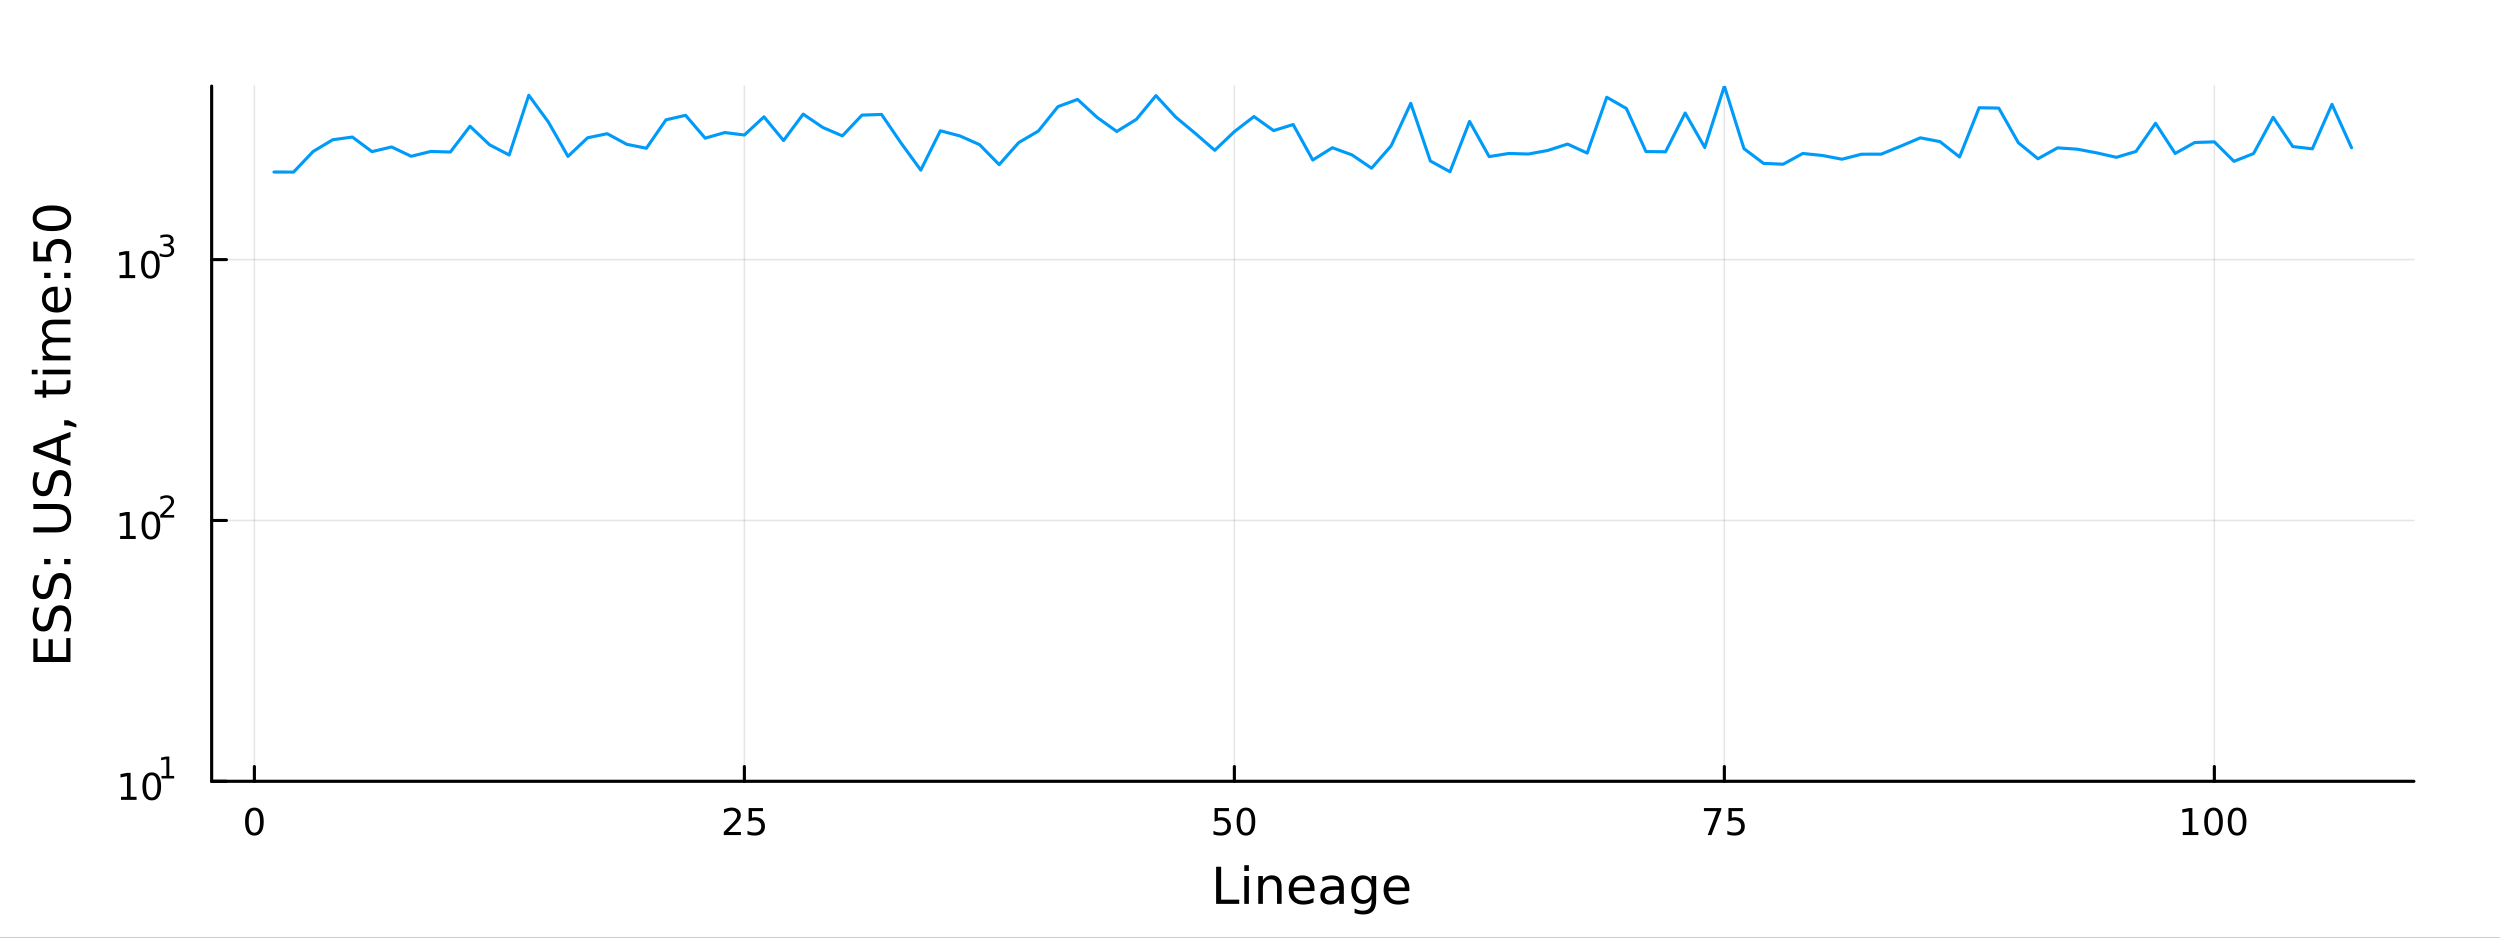 <?xml version="1.0" encoding="utf-8"?>
<svg xmlns="http://www.w3.org/2000/svg" xmlns:xlink="http://www.w3.org/1999/xlink" width="800" height="300" viewBox="0 0 3200 1200">
<rect x="0" y="0" width="3200" height="1200" fill="#333333" stroke="none"/>
<defs>
  <clipPath id="clip590">
    <rect x="0" y="0" width="3200" height="1200"/>
  </clipPath>
</defs>
<path clip-path="url(#clip590)" d="M0 1200 L3200 1200 L3200 0 L0 0  Z" fill="#ffffff" fill-rule="evenodd" fill-opacity="1"/>
<defs>
  <clipPath id="clip591">
    <rect x="640" y="0" width="2241" height="1200"/>
  </clipPath>
</defs>
<path clip-path="url(#clip590)" d="M270.918 1000.1 L3089.76 1000.1 L3089.76 110.236 L270.918 110.236  Z" fill="#ffffff" fill-rule="evenodd" fill-opacity="1"/>
<defs>
  <clipPath id="clip592">
    <rect x="270" y="110" width="2820" height="891"/>
  </clipPath>
</defs>
<polyline clip-path="url(#clip592)" style="stroke:#000000; stroke-linecap:round; stroke-linejoin:round; stroke-width:2; stroke-opacity:0.1; fill:none" points="325.609,1000.1 325.609,110.236 "/>
<polyline clip-path="url(#clip592)" style="stroke:#000000; stroke-linecap:round; stroke-linejoin:round; stroke-width:2; stroke-opacity:0.1; fill:none" points="952.799,1000.1 952.799,110.236 "/>
<polyline clip-path="url(#clip592)" style="stroke:#000000; stroke-linecap:round; stroke-linejoin:round; stroke-width:2; stroke-opacity:0.1; fill:none" points="1579.99,1000.1 1579.99,110.236 "/>
<polyline clip-path="url(#clip592)" style="stroke:#000000; stroke-linecap:round; stroke-linejoin:round; stroke-width:2; stroke-opacity:0.1; fill:none" points="2207.18,1000.1 2207.18,110.236 "/>
<polyline clip-path="url(#clip592)" style="stroke:#000000; stroke-linecap:round; stroke-linejoin:round; stroke-width:2; stroke-opacity:0.1; fill:none" points="2834.37,1000.1 2834.37,110.236 "/>
<polyline clip-path="url(#clip590)" style="stroke:#000000; stroke-linecap:round; stroke-linejoin:round; stroke-width:4; stroke-opacity:1; fill:none" points="270.918,1000.1 3089.76,1000.1 "/>
<polyline clip-path="url(#clip590)" style="stroke:#000000; stroke-linecap:round; stroke-linejoin:round; stroke-width:4; stroke-opacity:1; fill:none" points="325.609,1000.1 325.609,981.2 "/>
<polyline clip-path="url(#clip590)" style="stroke:#000000; stroke-linecap:round; stroke-linejoin:round; stroke-width:4; stroke-opacity:1; fill:none" points="952.799,1000.1 952.799,981.2 "/>
<polyline clip-path="url(#clip590)" style="stroke:#000000; stroke-linecap:round; stroke-linejoin:round; stroke-width:4; stroke-opacity:1; fill:none" points="1579.99,1000.1 1579.99,981.2 "/>
<polyline clip-path="url(#clip590)" style="stroke:#000000; stroke-linecap:round; stroke-linejoin:round; stroke-width:4; stroke-opacity:1; fill:none" points="2207.18,1000.1 2207.18,981.2 "/>
<polyline clip-path="url(#clip590)" style="stroke:#000000; stroke-linecap:round; stroke-linejoin:round; stroke-width:4; stroke-opacity:1; fill:none" points="2834.37,1000.1 2834.37,981.2 "/>
<path clip-path="url(#clip590)" d="M325.609 1037.42 Q321.998 1037.42 320.169 1040.98 Q318.363 1044.52 318.363 1051.65 Q318.363 1058.76 320.169 1062.32 Q321.998 1065.87 325.609 1065.87 Q329.243 1065.87 331.048 1062.32 Q332.877 1058.76 332.877 1051.65 Q332.877 1044.52 331.048 1040.98 Q329.243 1037.42 325.609 1037.42 M325.609 1033.71 Q331.419 1033.71 334.474 1038.32 Q337.553 1042.9 337.553 1051.65 Q337.553 1060.38 334.474 1064.99 Q331.419 1069.57 325.609 1069.57 Q319.799 1069.57 316.72 1064.99 Q313.664 1060.38 313.664 1051.65 Q313.664 1042.9 316.72 1038.32 Q319.799 1033.71 325.609 1033.71 Z" fill="#000000" fill-rule="nonzero" fill-opacity="1" /><path clip-path="url(#clip590)" d="M932.07 1064.96 L948.39 1064.96 L948.39 1068.9 L926.445 1068.9 L926.445 1064.96 Q929.107 1062.21 933.691 1057.58 Q938.297 1052.93 939.478 1051.58 Q941.723 1049.06 942.603 1047.32 Q943.505 1045.56 943.505 1043.87 Q943.505 1041.12 941.561 1039.38 Q939.64 1037.65 936.538 1037.65 Q934.339 1037.65 931.885 1038.41 Q929.455 1039.18 926.677 1040.73 L926.677 1036 Q929.501 1034.87 931.955 1034.29 Q934.408 1033.71 936.445 1033.71 Q941.816 1033.71 945.01 1036.4 Q948.205 1039.08 948.205 1043.57 Q948.205 1045.7 947.394 1047.62 Q946.607 1049.52 944.501 1052.12 Q943.922 1052.79 940.82 1056 Q937.718 1059.2 932.07 1064.96 Z" fill="#000000" fill-rule="nonzero" fill-opacity="1" /><path clip-path="url(#clip590)" d="M958.251 1034.34 L976.607 1034.34 L976.607 1038.27 L962.533 1038.27 L962.533 1046.75 Q963.552 1046.4 964.57 1046.24 Q965.589 1046.05 966.607 1046.05 Q972.394 1046.05 975.774 1049.22 Q979.153 1052.39 979.153 1057.81 Q979.153 1063.39 975.681 1066.49 Q972.209 1069.57 965.89 1069.57 Q963.714 1069.57 961.445 1069.2 Q959.2 1068.83 956.792 1068.09 L956.792 1063.39 Q958.876 1064.52 961.098 1065.08 Q963.32 1065.63 965.797 1065.63 Q969.802 1065.63 972.14 1063.53 Q974.478 1061.42 974.478 1057.81 Q974.478 1054.2 972.14 1052.09 Q969.802 1049.99 965.797 1049.99 Q963.922 1049.99 962.047 1050.4 Q960.195 1050.82 958.251 1051.7 L958.251 1034.34 Z" fill="#000000" fill-rule="nonzero" fill-opacity="1" /><path clip-path="url(#clip590)" d="M1554.69 1034.34 L1573.05 1034.34 L1573.05 1038.27 L1558.97 1038.27 L1558.97 1046.75 Q1559.99 1046.4 1561.01 1046.24 Q1562.03 1046.05 1563.05 1046.05 Q1568.83 1046.05 1572.21 1049.22 Q1575.59 1052.39 1575.59 1057.81 Q1575.59 1063.39 1572.12 1066.49 Q1568.65 1069.57 1562.33 1069.57 Q1560.15 1069.57 1557.88 1069.2 Q1555.64 1068.83 1553.23 1068.09 L1553.23 1063.39 Q1555.31 1064.52 1557.54 1065.08 Q1559.76 1065.63 1562.24 1065.63 Q1566.24 1065.63 1568.58 1063.53 Q1570.92 1061.42 1570.92 1057.81 Q1570.92 1054.2 1568.58 1052.09 Q1566.24 1049.99 1562.24 1049.99 Q1560.36 1049.99 1558.49 1050.4 Q1556.63 1050.82 1554.69 1051.7 L1554.69 1034.34 Z" fill="#000000" fill-rule="nonzero" fill-opacity="1" /><path clip-path="url(#clip590)" d="M1594.8 1037.42 Q1591.19 1037.42 1589.37 1040.98 Q1587.56 1044.52 1587.56 1051.65 Q1587.56 1058.76 1589.37 1062.32 Q1591.19 1065.87 1594.8 1065.87 Q1598.44 1065.87 1600.24 1062.32 Q1602.07 1058.76 1602.07 1051.65 Q1602.07 1044.52 1600.24 1040.98 Q1598.44 1037.42 1594.8 1037.42 M1594.8 1033.71 Q1600.62 1033.71 1603.67 1038.32 Q1606.75 1042.9 1606.75 1051.65 Q1606.75 1060.38 1603.67 1064.99 Q1600.62 1069.57 1594.8 1069.57 Q1588.99 1069.57 1585.92 1064.99 Q1582.86 1060.38 1582.86 1051.65 Q1582.86 1042.9 1585.92 1038.32 Q1588.99 1033.71 1594.8 1033.71 Z" fill="#000000" fill-rule="nonzero" fill-opacity="1" /><path clip-path="url(#clip590)" d="M2181.04 1034.34 L2203.26 1034.34 L2203.26 1036.33 L2190.71 1068.9 L2185.83 1068.9 L2197.63 1038.27 L2181.04 1038.27 L2181.04 1034.34 Z" fill="#000000" fill-rule="nonzero" fill-opacity="1" /><path clip-path="url(#clip590)" d="M2212.42 1034.34 L2230.78 1034.34 L2230.78 1038.27 L2216.71 1038.27 L2216.71 1046.75 Q2217.72 1046.4 2218.74 1046.24 Q2219.76 1046.05 2220.78 1046.05 Q2226.57 1046.05 2229.95 1049.22 Q2233.33 1052.39 2233.33 1057.81 Q2233.33 1063.39 2229.85 1066.49 Q2226.38 1069.57 2220.06 1069.57 Q2217.89 1069.57 2215.62 1069.2 Q2213.37 1068.83 2210.97 1068.09 L2210.97 1063.39 Q2213.05 1064.52 2215.27 1065.08 Q2217.49 1065.63 2219.97 1065.63 Q2223.97 1065.63 2226.31 1063.53 Q2228.65 1061.42 2228.65 1057.81 Q2228.65 1054.2 2226.31 1052.09 Q2223.97 1049.99 2219.97 1049.99 Q2218.1 1049.99 2216.22 1050.4 Q2214.37 1050.82 2212.42 1051.7 L2212.42 1034.34 Z" fill="#000000" fill-rule="nonzero" fill-opacity="1" /><path clip-path="url(#clip590)" d="M2793.98 1064.96 L2801.62 1064.96 L2801.62 1038.6 L2793.31 1040.26 L2793.31 1036 L2801.57 1034.34 L2806.25 1034.34 L2806.25 1064.96 L2813.89 1064.96 L2813.89 1068.9 L2793.98 1068.9 L2793.98 1064.96 Z" fill="#000000" fill-rule="nonzero" fill-opacity="1" /><path clip-path="url(#clip590)" d="M2833.33 1037.42 Q2829.72 1037.42 2827.89 1040.98 Q2826.08 1044.52 2826.08 1051.65 Q2826.08 1058.76 2827.89 1062.32 Q2829.72 1065.87 2833.33 1065.87 Q2836.96 1065.87 2838.77 1062.32 Q2840.6 1058.76 2840.6 1051.65 Q2840.6 1044.52 2838.77 1040.98 Q2836.96 1037.42 2833.33 1037.42 M2833.33 1033.71 Q2839.14 1033.71 2842.2 1038.32 Q2845.27 1042.9 2845.27 1051.65 Q2845.27 1060.38 2842.2 1064.99 Q2839.14 1069.57 2833.33 1069.57 Q2827.52 1069.57 2824.44 1064.99 Q2821.39 1060.38 2821.39 1051.65 Q2821.39 1042.9 2824.44 1038.32 Q2827.52 1033.71 2833.33 1033.71 Z" fill="#000000" fill-rule="nonzero" fill-opacity="1" /><path clip-path="url(#clip590)" d="M2863.49 1037.42 Q2859.88 1037.42 2858.05 1040.98 Q2856.25 1044.52 2856.25 1051.65 Q2856.25 1058.76 2858.05 1062.32 Q2859.88 1065.87 2863.49 1065.87 Q2867.13 1065.87 2868.93 1062.32 Q2870.76 1058.76 2870.76 1051.65 Q2870.76 1044.52 2868.93 1040.98 Q2867.13 1037.42 2863.49 1037.42 M2863.49 1033.71 Q2869.3 1033.71 2872.36 1038.32 Q2875.44 1042.9 2875.44 1051.65 Q2875.44 1060.38 2872.36 1064.99 Q2869.3 1069.57 2863.49 1069.57 Q2857.68 1069.57 2854.6 1064.99 Q2851.55 1060.38 2851.55 1051.65 Q2851.55 1042.9 2854.6 1038.32 Q2857.68 1033.71 2863.49 1033.71 Z" fill="#000000" fill-rule="nonzero" fill-opacity="1" /><path clip-path="url(#clip590)" d="M1556.64 1109.44 L1563.07 1109.44 L1563.07 1151.55 L1586.21 1151.55 L1586.21 1156.96 L1556.64 1156.96 L1556.64 1109.44 Z" fill="#000000" fill-rule="nonzero" fill-opacity="1" /><path clip-path="url(#clip590)" d="M1592.7 1121.31 L1598.56 1121.31 L1598.56 1156.96 L1592.7 1156.96 L1592.7 1121.31 M1592.7 1107.44 L1598.56 1107.44 L1598.56 1114.85 L1592.7 1114.85 L1592.7 1107.44 Z" fill="#000000" fill-rule="nonzero" fill-opacity="1" /><path clip-path="url(#clip590)" d="M1640.44 1135.45 L1640.44 1156.96 L1634.59 1156.96 L1634.59 1135.64 Q1634.59 1130.58 1632.61 1128.06 Q1630.64 1125.55 1626.69 1125.55 Q1621.95 1125.55 1619.21 1128.57 Q1616.48 1131.59 1616.48 1136.81 L1616.48 1156.96 L1610.59 1156.96 L1610.59 1121.31 L1616.48 1121.31 L1616.48 1126.85 Q1618.58 1123.64 1621.41 1122.05 Q1624.27 1120.45 1628 1120.45 Q1634.14 1120.45 1637.29 1124.27 Q1640.44 1128.06 1640.44 1135.45 Z" fill="#000000" fill-rule="nonzero" fill-opacity="1" /><path clip-path="url(#clip590)" d="M1682.62 1137.67 L1682.62 1140.54 L1655.69 1140.54 Q1656.07 1146.59 1659.32 1149.77 Q1662.6 1152.92 1668.42 1152.92 Q1671.79 1152.92 1674.95 1152.09 Q1678.13 1151.26 1681.25 1149.61 L1681.25 1155.15 Q1678.1 1156.48 1674.79 1157.18 Q1671.48 1157.88 1668.07 1157.88 Q1659.54 1157.88 1654.54 1152.92 Q1649.58 1147.95 1649.58 1139.49 Q1649.58 1130.74 1654.29 1125.61 Q1659.03 1120.45 1667.05 1120.45 Q1674.25 1120.45 1678.42 1125.1 Q1682.62 1129.72 1682.62 1137.67 M1676.76 1135.95 Q1676.7 1131.15 1674.05 1128.28 Q1671.44 1125.42 1667.12 1125.42 Q1662.21 1125.42 1659.25 1128.19 Q1656.33 1130.96 1655.88 1135.99 L1676.76 1135.95 Z" fill="#000000" fill-rule="nonzero" fill-opacity="1" /><path clip-path="url(#clip590)" d="M1708.43 1139.04 Q1701.33 1139.04 1698.59 1140.67 Q1695.86 1142.29 1695.86 1146.2 Q1695.86 1149.32 1697.89 1151.17 Q1699.96 1152.98 1703.5 1152.98 Q1708.37 1152.98 1711.29 1149.55 Q1714.25 1146.08 1714.25 1140.35 L1714.25 1139.04 L1708.43 1139.04 M1720.11 1136.62 L1720.11 1156.96 L1714.25 1156.96 L1714.25 1151.55 Q1712.25 1154.8 1709.26 1156.36 Q1706.27 1157.88 1701.94 1157.88 Q1696.46 1157.88 1693.22 1154.83 Q1690 1151.74 1690 1146.59 Q1690 1140.57 1694.01 1137.51 Q1698.05 1134.46 1706.04 1134.46 L1714.25 1134.46 L1714.25 1133.89 Q1714.25 1129.84 1711.58 1127.65 Q1708.94 1125.42 1704.13 1125.42 Q1701.08 1125.42 1698.18 1126.15 Q1695.28 1126.88 1692.61 1128.35 L1692.61 1122.94 Q1695.83 1121.7 1698.85 1121.09 Q1701.87 1120.45 1704.74 1120.45 Q1712.47 1120.45 1716.29 1124.46 Q1720.11 1128.48 1720.11 1136.62 Z" fill="#000000" fill-rule="nonzero" fill-opacity="1" /><path clip-path="url(#clip590)" d="M1755.63 1138.72 Q1755.63 1132.36 1752.99 1128.86 Q1750.38 1125.36 1745.64 1125.36 Q1740.93 1125.36 1738.28 1128.86 Q1735.67 1132.36 1735.67 1138.72 Q1735.67 1145.06 1738.28 1148.56 Q1740.93 1152.06 1745.64 1152.06 Q1750.38 1152.06 1752.99 1148.56 Q1755.63 1145.06 1755.63 1138.72 M1761.49 1152.54 Q1761.49 1161.64 1757.45 1166.06 Q1753.4 1170.52 1745.06 1170.52 Q1741.98 1170.52 1739.24 1170.04 Q1736.5 1169.6 1733.92 1168.64 L1733.92 1162.95 Q1736.5 1164.35 1739.02 1165.01 Q1741.53 1165.68 1744.14 1165.68 Q1749.9 1165.68 1752.77 1162.66 Q1755.63 1159.67 1755.63 1153.59 L1755.63 1150.69 Q1753.82 1153.84 1750.98 1155.4 Q1748.15 1156.96 1744.2 1156.96 Q1737.65 1156.96 1733.64 1151.96 Q1729.63 1146.97 1729.63 1138.72 Q1729.63 1130.45 1733.64 1125.45 Q1737.65 1120.45 1744.2 1120.45 Q1748.15 1120.45 1750.98 1122.01 Q1753.82 1123.57 1755.63 1126.72 L1755.63 1121.31 L1761.49 1121.31 L1761.49 1152.54 Z" fill="#000000" fill-rule="nonzero" fill-opacity="1" /><path clip-path="url(#clip590)" d="M1804.04 1137.67 L1804.04 1140.54 L1777.12 1140.54 Q1777.5 1146.59 1780.74 1149.77 Q1784.02 1152.92 1789.85 1152.92 Q1793.22 1152.92 1796.37 1152.09 Q1799.55 1151.26 1802.67 1149.61 L1802.67 1155.15 Q1799.52 1156.48 1796.21 1157.18 Q1792.9 1157.88 1789.5 1157.88 Q1780.97 1157.88 1775.97 1152.92 Q1771 1147.95 1771 1139.49 Q1771 1130.74 1775.71 1125.61 Q1780.46 1120.45 1788.48 1120.45 Q1795.67 1120.45 1799.84 1125.1 Q1804.04 1129.72 1804.04 1137.67 M1798.19 1135.95 Q1798.12 1131.15 1795.48 1128.28 Q1792.87 1125.42 1788.54 1125.42 Q1783.64 1125.42 1780.68 1128.19 Q1777.75 1130.96 1777.31 1135.99 L1798.19 1135.95 Z" fill="#000000" fill-rule="nonzero" fill-opacity="1" /><polyline clip-path="url(#clip592)" style="stroke:#000000; stroke-linecap:round; stroke-linejoin:round; stroke-width:2; stroke-opacity:0.1; fill:none" points="270.918,1000.1 3089.76,1000.1 "/>
<polyline clip-path="url(#clip592)" style="stroke:#000000; stroke-linecap:round; stroke-linejoin:round; stroke-width:2; stroke-opacity:0.1; fill:none" points="270.918,666.193 3089.76,666.193 "/>
<polyline clip-path="url(#clip592)" style="stroke:#000000; stroke-linecap:round; stroke-linejoin:round; stroke-width:2; stroke-opacity:0.1; fill:none" points="270.918,332.288 3089.76,332.288 "/>
<polyline clip-path="url(#clip590)" style="stroke:#000000; stroke-linecap:round; stroke-linejoin:round; stroke-width:4; stroke-opacity:1; fill:none" points="270.918,1000.1 270.918,110.236 "/>
<polyline clip-path="url(#clip590)" style="stroke:#000000; stroke-linecap:round; stroke-linejoin:round; stroke-width:4; stroke-opacity:1; fill:none" points="270.918,1000.1 289.815,1000.1 "/>
<polyline clip-path="url(#clip590)" style="stroke:#000000; stroke-linecap:round; stroke-linejoin:round; stroke-width:4; stroke-opacity:1; fill:none" points="270.918,666.193 289.815,666.193 "/>
<polyline clip-path="url(#clip590)" style="stroke:#000000; stroke-linecap:round; stroke-linejoin:round; stroke-width:4; stroke-opacity:1; fill:none" points="270.918,332.288 289.815,332.288 "/>
<path clip-path="url(#clip590)" d="M154.902 1019.89 L162.54 1019.89 L162.54 993.525 L154.23 995.191 L154.23 990.932 L162.494 989.265 L167.17 989.265 L167.17 1019.89 L174.809 1019.89 L174.809 1023.83 L154.902 1023.83 L154.902 1019.89 Z" fill="#000000" fill-rule="nonzero" fill-opacity="1" /><path clip-path="url(#clip590)" d="M194.253 992.344 Q190.642 992.344 188.813 995.909 Q187.008 999.45 187.008 1006.58 Q187.008 1013.69 188.813 1017.25 Q190.642 1020.79 194.253 1020.79 Q197.887 1020.79 199.693 1017.25 Q201.522 1013.69 201.522 1006.58 Q201.522 999.45 199.693 995.909 Q197.887 992.344 194.253 992.344 M194.253 988.64 Q200.063 988.64 203.119 993.247 Q206.198 997.83 206.198 1006.58 Q206.198 1015.31 203.119 1019.91 Q200.063 1024.5 194.253 1024.5 Q188.443 1024.5 185.364 1019.91 Q182.309 1015.31 182.309 1006.58 Q182.309 997.83 185.364 993.247 Q188.443 988.64 194.253 988.64 Z" fill="#000000" fill-rule="nonzero" fill-opacity="1" /><path clip-path="url(#clip590)" d="M206.743 993.218 L212.95 993.218 L212.95 971.796 L206.198 973.15 L206.198 969.689 L212.912 968.335 L216.711 968.335 L216.711 993.218 L222.918 993.218 L222.918 996.415 L206.743 996.415 L206.743 993.218 Z" fill="#000000" fill-rule="nonzero" fill-opacity="1" /><path clip-path="url(#clip590)" d="M153.792 685.985 L161.431 685.985 L161.431 659.62 L153.121 661.286 L153.121 657.027 L161.384 655.36 L166.06 655.36 L166.06 685.985 L173.699 685.985 L173.699 689.92 L153.792 689.92 L153.792 685.985 Z" fill="#000000" fill-rule="nonzero" fill-opacity="1" /><path clip-path="url(#clip590)" d="M193.143 658.439 Q189.532 658.439 187.704 662.004 Q185.898 665.546 185.898 672.675 Q185.898 679.782 187.704 683.346 Q189.532 686.888 193.143 686.888 Q196.778 686.888 198.583 683.346 Q200.412 679.782 200.412 672.675 Q200.412 665.546 198.583 662.004 Q196.778 658.439 193.143 658.439 M193.143 654.735 Q198.954 654.735 202.009 659.342 Q205.088 663.925 205.088 672.675 Q205.088 681.402 202.009 686.008 Q198.954 690.592 193.143 690.592 Q187.333 690.592 184.255 686.008 Q181.199 681.402 181.199 672.675 Q181.199 663.925 184.255 659.342 Q187.333 654.735 193.143 654.735 Z" fill="#000000" fill-rule="nonzero" fill-opacity="1" /><path clip-path="url(#clip590)" d="M209.658 659.313 L222.918 659.313 L222.918 662.51 L205.088 662.51 L205.088 659.313 Q207.251 657.075 210.975 653.313 Q214.717 649.533 215.677 648.442 Q217.501 646.392 218.216 644.981 Q218.949 643.552 218.949 642.179 Q218.949 639.941 217.369 638.53 Q215.808 637.12 213.288 637.12 Q211.501 637.12 209.508 637.74 Q207.533 638.361 205.276 639.621 L205.276 635.784 Q207.57 634.863 209.564 634.392 Q211.558 633.922 213.213 633.922 Q217.576 633.922 220.172 636.104 Q222.767 638.286 222.767 641.934 Q222.767 643.665 222.109 645.226 Q221.469 646.768 219.758 648.874 Q219.288 649.42 216.767 652.034 Q214.247 654.63 209.658 659.313 Z" fill="#000000" fill-rule="nonzero" fill-opacity="1" /><path clip-path="url(#clip590)" d="M153.134 352.08 L160.772 352.08 L160.772 325.715 L152.462 327.382 L152.462 323.122 L160.726 321.456 L165.402 321.456 L165.402 352.08 L173.041 352.08 L173.041 356.016 L153.134 356.016 L153.134 352.08 Z" fill="#000000" fill-rule="nonzero" fill-opacity="1" /><path clip-path="url(#clip590)" d="M192.485 324.534 Q188.874 324.534 187.045 328.099 Q185.24 331.641 185.24 338.77 Q185.24 345.877 187.045 349.442 Q188.874 352.983 192.485 352.983 Q196.119 352.983 197.925 349.442 Q199.754 345.877 199.754 338.77 Q199.754 331.641 197.925 328.099 Q196.119 324.534 192.485 324.534 M192.485 320.831 Q198.295 320.831 201.351 325.437 Q204.43 330.02 204.43 338.77 Q204.43 347.497 201.351 352.104 Q198.295 356.687 192.485 356.687 Q186.675 356.687 183.596 352.104 Q180.541 347.497 180.541 338.77 Q180.541 330.02 183.596 325.437 Q186.675 320.831 192.485 320.831 Z" fill="#000000" fill-rule="nonzero" fill-opacity="1" /><path clip-path="url(#clip590)" d="M217.125 313.465 Q219.852 314.048 221.375 315.891 Q222.918 317.734 222.918 320.443 Q222.918 324.599 220.059 326.875 Q217.2 329.151 211.934 329.151 Q210.166 329.151 208.285 328.793 Q206.423 328.455 204.43 327.759 L204.43 324.091 Q206.009 325.013 207.89 325.483 Q209.771 325.953 211.821 325.953 Q215.395 325.953 217.256 324.543 Q219.137 323.132 219.137 320.443 Q219.137 317.96 217.388 316.568 Q215.658 315.158 212.555 315.158 L209.282 315.158 L209.282 312.036 L212.705 312.036 Q215.507 312.036 216.993 310.926 Q218.479 309.797 218.479 307.691 Q218.479 305.528 216.937 304.381 Q215.413 303.215 212.555 303.215 Q210.994 303.215 209.207 303.553 Q207.42 303.892 205.276 304.607 L205.276 301.221 Q207.439 300.619 209.32 300.318 Q211.219 300.017 212.893 300.017 Q217.219 300.017 219.739 301.992 Q222.259 303.948 222.259 307.296 Q222.259 309.628 220.924 311.246 Q219.589 312.844 217.125 313.465 Z" fill="#000000" fill-rule="nonzero" fill-opacity="1" /><path clip-path="url(#clip590)" d="M42.686 847.369 L42.686 817.323 L48.097 817.323 L48.097 840.939 L62.165 840.939 L62.165 818.309 L67.576 818.309 L67.576 840.939 L84.795 840.939 L84.795 816.75 L90.206 816.75 L90.206 847.369 L42.686 847.369 Z" fill="#000000" fill-rule="nonzero" fill-opacity="1" /><path clip-path="url(#clip590)" d="M44.246 777.696 L50.516 777.696 Q48.766 781.356 47.906 784.603 Q47.047 787.849 47.047 790.873 Q47.047 796.125 49.084 798.989 Q51.121 801.822 54.877 801.822 Q58.028 801.822 59.651 799.944 Q61.242 798.035 62.229 792.751 L63.025 788.868 Q64.393 781.675 67.863 778.269 Q71.3 774.832 77.093 774.832 Q84 774.832 87.564 779.479 Q91.129 784.094 91.129 793.038 Q91.129 796.411 90.365 800.231 Q89.602 804.018 88.106 808.092 L81.485 808.092 Q83.681 804.177 84.795 800.422 Q85.909 796.666 85.909 793.038 Q85.909 787.531 83.745 784.539 Q81.581 781.547 77.57 781.547 Q74.069 781.547 72.096 783.712 Q70.123 785.844 69.136 790.746 L68.372 794.661 Q66.94 801.854 63.884 805.069 Q60.828 808.283 55.386 808.283 Q49.084 808.283 45.455 803.859 Q41.827 799.403 41.827 791.605 Q41.827 788.263 42.432 784.794 Q43.036 781.325 44.246 777.696 Z" fill="#000000" fill-rule="nonzero" fill-opacity="1" /><path clip-path="url(#clip590)" d="M44.246 736.319 L50.516 736.319 Q48.766 739.979 47.906 743.226 Q47.047 746.472 47.047 749.496 Q47.047 754.748 49.084 757.612 Q51.121 760.445 54.877 760.445 Q58.028 760.445 59.651 758.567 Q61.242 756.657 62.229 751.374 L63.025 747.491 Q64.393 740.298 67.863 736.892 Q71.3 733.454 77.093 733.454 Q84 733.454 87.564 738.101 Q91.129 742.717 91.129 751.66 Q91.129 755.034 90.365 758.854 Q89.602 762.641 88.106 766.715 L81.485 766.715 Q83.681 762.8 84.795 759.045 Q85.909 755.289 85.909 751.66 Q85.909 746.154 83.745 743.162 Q81.581 740.17 77.57 740.17 Q74.069 740.17 72.096 742.335 Q70.123 744.467 69.136 749.369 L68.372 753.284 Q66.94 760.477 63.884 763.692 Q60.828 766.906 55.386 766.906 Q49.084 766.906 45.455 762.482 Q41.827 758.026 41.827 750.228 Q41.827 746.886 42.432 743.417 Q43.036 739.948 44.246 736.319 Z" fill="#000000" fill-rule="nonzero" fill-opacity="1" /><path clip-path="url(#clip590)" d="M82.122 722.187 L82.122 715.471 L90.206 715.471 L90.206 722.187 L82.122 722.187 M56.5 722.187 L56.5 715.471 L64.584 715.471 L64.584 722.187 L56.5 722.187 Z" fill="#000000" fill-rule="nonzero" fill-opacity="1" /><path clip-path="url(#clip590)" d="M42.686 681.479 L42.686 675.017 L71.555 675.017 Q79.194 675.017 82.567 672.248 Q85.909 669.479 85.909 663.273 Q85.909 657.098 82.567 654.329 Q79.194 651.56 71.555 651.56 L42.686 651.56 L42.686 645.098 L72.35 645.098 Q81.644 645.098 86.387 649.714 Q91.129 654.297 91.129 663.273 Q91.129 672.28 86.387 676.895 Q81.644 681.479 72.35 681.479 L42.686 681.479 Z" fill="#000000" fill-rule="nonzero" fill-opacity="1" /><path clip-path="url(#clip590)" d="M44.246 604.549 L50.516 604.549 Q48.766 608.209 47.906 611.456 Q47.047 614.702 47.047 617.726 Q47.047 622.978 49.084 625.842 Q51.121 628.675 54.877 628.675 Q58.028 628.675 59.651 626.797 Q61.242 624.887 62.229 619.604 L63.025 615.721 Q64.393 608.528 67.863 605.122 Q71.3 601.684 77.093 601.684 Q84 601.684 87.564 606.331 Q91.129 610.946 91.129 619.89 Q91.129 623.264 90.365 627.084 Q89.602 630.871 88.106 634.945 L81.485 634.945 Q83.681 631.03 84.795 627.275 Q85.909 623.519 85.909 619.89 Q85.909 614.384 83.745 611.392 Q81.581 608.4 77.57 608.4 Q74.069 608.4 72.096 610.565 Q70.123 612.697 69.136 617.599 L68.372 621.514 Q66.94 628.707 63.884 631.921 Q60.828 635.136 55.386 635.136 Q49.084 635.136 45.455 630.712 Q41.827 626.256 41.827 618.458 Q41.827 615.116 42.432 611.647 Q43.036 608.177 44.246 604.549 Z" fill="#000000" fill-rule="nonzero" fill-opacity="1" /><path clip-path="url(#clip590)" d="M49.02 574.566 L72.669 583.287 L72.669 565.814 L49.02 574.566 M42.686 578.195 L42.686 570.906 L90.206 552.796 L90.206 559.48 L78.016 563.808 L78.016 585.229 L90.206 589.558 L90.206 596.337 L42.686 578.195 Z" fill="#000000" fill-rule="nonzero" fill-opacity="1" /><path clip-path="url(#clip590)" d="M82.122 544.616 L82.122 537.9 L87.596 537.9 L97.781 543.12 L97.781 547.226 L87.596 544.616 L82.122 544.616 Z" fill="#000000" fill-rule="nonzero" fill-opacity="1" /><path clip-path="url(#clip590)" d="M44.437 498.878 L54.558 498.878 L54.558 486.815 L59.11 486.815 L59.11 498.878 L78.462 498.878 Q82.822 498.878 84.063 497.701 Q85.305 496.491 85.305 492.831 L85.305 486.815 L90.206 486.815 L90.206 492.831 Q90.206 499.61 87.692 502.188 Q85.145 504.766 78.462 504.766 L59.11 504.766 L59.11 509.063 L54.558 509.063 L54.558 504.766 L44.437 504.766 L44.437 498.878 Z" fill="#000000" fill-rule="nonzero" fill-opacity="1" /><path clip-path="url(#clip590)" d="M54.558 479.113 L54.558 473.256 L90.206 473.256 L90.206 479.113 L54.558 479.113 M40.681 479.113 L40.681 473.256 L48.097 473.256 L48.097 479.113 L40.681 479.113 Z" fill="#000000" fill-rule="nonzero" fill-opacity="1" /><path clip-path="url(#clip590)" d="M61.401 433.248 Q57.455 431.052 55.577 427.996 Q53.699 424.941 53.699 420.803 Q53.699 415.233 57.614 412.209 Q61.497 409.185 68.69 409.185 L90.206 409.185 L90.206 415.074 L68.881 415.074 Q63.757 415.074 61.274 416.888 Q58.791 418.702 58.791 422.426 Q58.791 426.978 61.815 429.619 Q64.839 432.261 70.059 432.261 L90.206 432.261 L90.206 438.149 L68.881 438.149 Q63.725 438.149 61.274 439.964 Q58.791 441.778 58.791 445.565 Q58.791 450.053 61.847 452.695 Q64.871 455.337 70.059 455.337 L90.206 455.337 L90.206 461.225 L54.558 461.225 L54.558 455.337 L60.096 455.337 Q56.818 453.332 55.259 450.531 Q53.699 447.73 53.699 443.879 Q53.699 439.995 55.672 437.29 Q57.646 434.553 61.401 433.248 Z" fill="#000000" fill-rule="nonzero" fill-opacity="1" /><path clip-path="url(#clip590)" d="M70.918 367.013 L73.783 367.013 L73.783 393.94 Q79.83 393.558 83.013 390.311 Q86.164 387.033 86.164 381.208 Q86.164 377.834 85.337 374.683 Q84.509 371.5 82.854 368.381 L88.392 368.381 Q89.729 371.532 90.429 374.842 Q91.129 378.153 91.129 381.558 Q91.129 390.088 86.164 395.085 Q81.199 400.051 72.732 400.051 Q63.98 400.051 58.855 395.34 Q53.699 390.598 53.699 382.577 Q53.699 375.383 58.346 371.214 Q62.961 367.013 70.918 367.013 M69.2 372.869 Q64.393 372.933 61.529 375.574 Q58.664 378.184 58.664 382.513 Q58.664 387.415 61.433 390.375 Q64.202 393.303 69.231 393.749 L69.2 372.869 Z" fill="#000000" fill-rule="nonzero" fill-opacity="1" /><path clip-path="url(#clip590)" d="M82.122 355.904 L82.122 349.189 L90.206 349.189 L90.206 355.904 L82.122 355.904 M56.5 355.904 L56.5 349.189 L64.584 349.189 L64.584 355.904 L56.5 355.904 Z" fill="#000000" fill-rule="nonzero" fill-opacity="1" /><path clip-path="url(#clip590)" d="M42.686 334.547 L42.686 309.307 L48.097 309.307 L48.097 328.659 L59.746 328.659 Q59.269 327.259 59.046 325.858 Q58.791 324.458 58.791 323.057 Q58.791 315.1 63.152 310.453 Q67.513 305.806 74.96 305.806 Q82.631 305.806 86.896 310.581 Q91.129 315.355 91.129 324.044 Q91.129 327.036 90.62 330.155 Q90.111 333.243 89.092 336.553 L82.631 336.553 Q84.191 333.688 84.955 330.633 Q85.719 327.577 85.719 324.171 Q85.719 318.665 82.822 315.45 Q79.926 312.236 74.96 312.236 Q69.995 312.236 67.099 315.45 Q64.202 318.665 64.202 324.171 Q64.202 326.75 64.775 329.328 Q65.348 331.874 66.558 334.547 L42.686 334.547 Z" fill="#000000" fill-rule="nonzero" fill-opacity="1" /><path clip-path="url(#clip590)" d="M46.919 279.389 Q46.919 284.354 51.821 286.868 Q56.691 289.351 66.494 289.351 Q76.265 289.351 81.167 286.868 Q86.037 284.354 86.037 279.389 Q86.037 274.392 81.167 271.909 Q76.265 269.394 66.494 269.394 Q56.691 269.394 51.821 271.909 Q46.919 274.392 46.919 279.389 M41.827 279.389 Q41.827 271.4 48.161 267.198 Q54.463 262.965 66.494 262.965 Q78.493 262.965 84.827 267.198 Q91.129 271.4 91.129 279.389 Q91.129 287.378 84.827 291.611 Q78.493 295.812 66.494 295.812 Q54.463 295.812 48.161 291.611 Q41.827 287.378 41.827 279.389 Z" fill="#000000" fill-rule="nonzero" fill-opacity="1" /><polyline clip-path="url(#clip592)" style="stroke:#009af9; stroke-linecap:round; stroke-linejoin:round; stroke-width:4; stroke-opacity:1; fill:none" points="350.696,220.214 375.784,220.256 400.872,193.852 425.959,178.849 451.047,175.44 476.134,194.09 501.222,188.104 526.31,200.031 551.397,193.853 576.485,194.589 601.573,161.603 626.66,185.311 651.748,198.41 676.835,121.945 701.923,156.209 727.011,200.179 752.098,176.363 777.186,171.119 802.274,184.716 827.361,189.734 852.449,153.383 877.537,147.596 902.624,176.85 927.712,169.67 952.799,172.799 977.887,149.546 1002.97,179.874 1028.06,146.086 1053.15,163.13 1078.24,173.935 1103.33,147.327 1128.41,146.498 1153.5,183.301 1178.59,217.727 1203.68,167.389 1228.76,173.995 1253.85,185.139 1278.94,210.73 1304.03,182.446 1329.11,167.741 1354.2,136.487 1379.29,127.257 1404.38,150.332 1429.46,168.264 1454.55,152.78 1479.64,122.387 1504.73,149.72 1529.81,170.608 1554.9,192.373 1579.99,168.487 1605.08,149.192 1630.17,167.142 1655.25,159.423 1680.34,204.814 1705.43,189.088 1730.52,198.257 1755.6,215.275 1780.69,186.656 1805.78,132.243 1830.87,206.052 1855.95,219.843 1881.04,155.445 1906.13,200.446 1931.22,196.44 1956.3,197.152 1981.39,192.526 2006.48,184.414 2031.57,195.936 2056.66,124.488 2081.74,138.844 2106.83,194.027 2131.92,194.272 2157.01,144.713 2182.09,188.767 2207.18,110.236 2232.27,190.27 2257.36,209.139 2282.44,210.202 2307.53,196.448 2332.62,199.005 2357.71,203.794 2382.79,197.388 2407.88,197.329 2432.97,187.084 2458.06,176.415 2483.14,181.263 2508.23,200.919 2533.32,137.925 2558.41,138.355 2583.5,182.686 2608.58,203.2 2633.67,189.292 2658.76,190.918 2683.85,195.702 2708.93,201.347 2734.02,193.87 2759.11,157.815 2784.2,196.391 2809.28,182.394 2834.37,181.586 2859.46,206.507 2884.55,196.573 2909.63,150.198 2934.72,187.59 2959.81,190.486 2984.9,133.585 3009.99,189.106 "/>
</svg>
